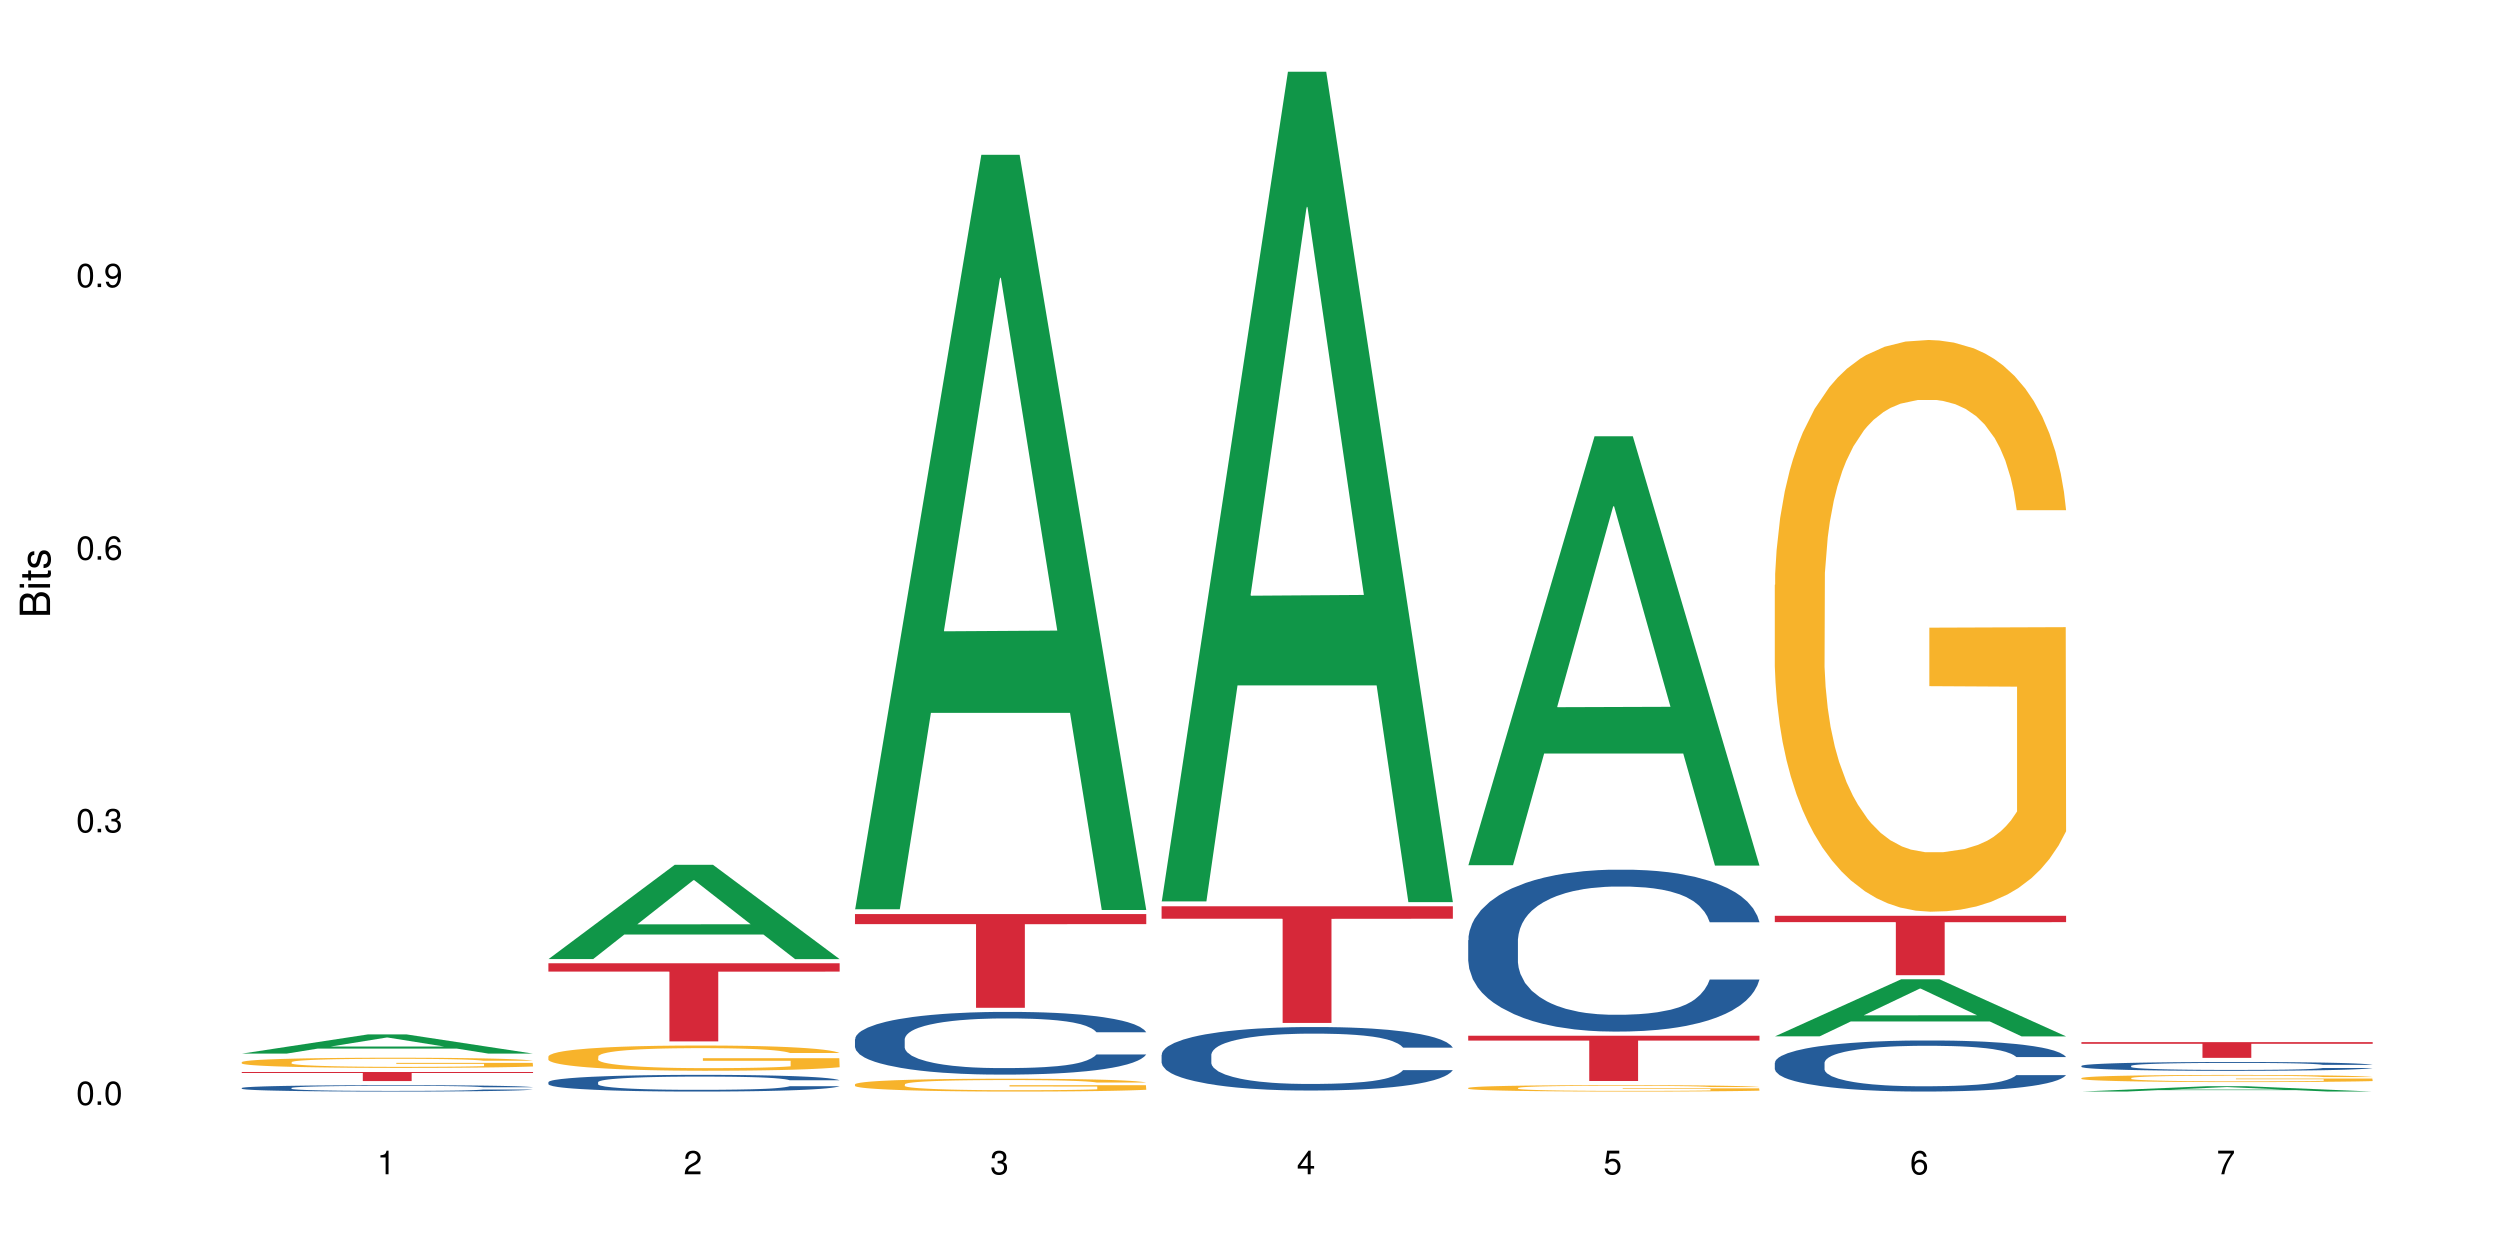 <?xml version="1.0" encoding="UTF-8"?>
<svg xmlns="http://www.w3.org/2000/svg" xmlns:xlink="http://www.w3.org/1999/xlink" width="720pt" height="360pt" viewBox="0 0 720 360" version="1.1">
<defs>
<g>
<symbol overflow="visible" id="glyph0-0">
<path style="stroke:none;" d=""/>
</symbol>
<symbol overflow="visible" id="glyph0-1">
<path style="stroke:none;" d="M 2.641 -6.797 C 2 -6.797 1.422 -6.531 1.078 -6.047 C 0.641 -5.453 0.406 -4.547 0.406 -3.297 C 0.406 -1 1.188 0.219 2.641 0.219 C 4.078 0.219 4.859 -1 4.859 -3.234 C 4.859 -4.562 4.656 -5.438 4.203 -6.047 C 3.844 -6.531 3.281 -6.797 2.641 -6.797 Z M 2.641 -6.047 C 3.547 -6.047 4 -5.125 4 -3.312 C 4 -1.375 3.562 -0.484 2.625 -0.484 C 1.734 -0.484 1.281 -1.422 1.281 -3.281 C 1.281 -5.141 1.734 -6.047 2.641 -6.047 Z M 2.641 -6.047 "/>
</symbol>
<symbol overflow="visible" id="glyph0-2">
<path style="stroke:none;" d="M 1.828 -1 L 0.828 -1 L 0.828 0 L 1.828 0 Z M 1.828 -1 "/>
</symbol>
<symbol overflow="visible" id="glyph0-3">
<path style="stroke:none;" d="M 2.125 -3.125 L 2.578 -3.125 C 3.516 -3.125 3.984 -2.703 3.984 -1.891 C 3.984 -1.031 3.469 -0.531 2.578 -0.531 C 1.656 -0.531 1.203 -0.984 1.156 -1.969 L 0.312 -1.969 C 0.344 -1.422 0.438 -1.078 0.609 -0.766 C 0.953 -0.109 1.625 0.219 2.547 0.219 C 3.953 0.219 4.859 -0.609 4.859 -1.906 C 4.859 -2.766 4.516 -3.25 3.703 -3.516 C 4.344 -3.766 4.656 -4.25 4.656 -4.938 C 4.656 -6.109 3.875 -6.797 2.578 -6.797 C 1.203 -6.797 0.484 -6.047 0.453 -4.609 L 1.297 -4.609 C 1.312 -5.016 1.344 -5.25 1.453 -5.453 C 1.641 -5.828 2.062 -6.062 2.594 -6.062 C 3.344 -6.062 3.797 -5.625 3.797 -4.906 C 3.797 -4.422 3.609 -4.141 3.25 -3.984 C 3.016 -3.891 2.719 -3.844 2.125 -3.844 Z M 2.125 -3.125 "/>
</symbol>
<symbol overflow="visible" id="glyph0-4">
<path style="stroke:none;" d="M 4.781 -5.031 C 4.609 -6.141 3.891 -6.797 2.844 -6.797 C 2.094 -6.797 1.422 -6.438 1.031 -5.828 C 0.609 -5.172 0.406 -4.344 0.406 -3.094 C 0.406 -1.953 0.578 -1.234 0.984 -0.625 C 1.359 -0.078 1.953 0.219 2.703 0.219 C 3.984 0.219 4.922 -0.734 4.922 -2.078 C 4.922 -3.344 4.062 -4.234 2.844 -4.234 C 2.172 -4.234 1.641 -3.969 1.281 -3.469 C 1.281 -5.125 1.828 -6.047 2.797 -6.047 C 3.391 -6.047 3.797 -5.672 3.938 -5.031 Z M 2.734 -3.484 C 3.547 -3.484 4.062 -2.922 4.062 -2 C 4.062 -1.156 3.484 -0.531 2.703 -0.531 C 1.922 -0.531 1.328 -1.188 1.328 -2.047 C 1.328 -2.891 1.906 -3.484 2.734 -3.484 Z M 2.734 -3.484 "/>
</symbol>
<symbol overflow="visible" id="glyph0-5">
<path style="stroke:none;" d="M 0.516 -1.547 C 0.672 -0.438 1.406 0.219 2.438 0.219 C 3.188 0.219 3.859 -0.141 4.266 -0.75 C 4.688 -1.406 4.891 -2.25 4.891 -3.484 C 4.891 -4.625 4.703 -5.359 4.312 -5.953 C 3.938 -6.5 3.344 -6.797 2.594 -6.797 C 1.297 -6.797 0.359 -5.844 0.359 -4.516 C 0.359 -3.25 1.234 -2.344 2.453 -2.344 C 3.094 -2.344 3.562 -2.578 4.016 -3.109 C 4 -1.453 3.469 -0.531 2.5 -0.531 C 1.906 -0.531 1.484 -0.906 1.359 -1.547 Z M 2.578 -6.062 C 3.375 -6.062 3.969 -5.406 3.969 -4.531 C 3.969 -3.688 3.375 -3.094 2.547 -3.094 C 1.734 -3.094 1.234 -3.672 1.234 -4.578 C 1.234 -5.438 1.797 -6.062 2.578 -6.062 Z M 2.578 -6.062 "/>
</symbol>
<symbol overflow="visible" id="glyph0-6">
<path style="stroke:none;" d="M 2.484 -4.844 L 2.484 0 L 3.328 0 L 3.328 -6.797 L 2.766 -6.797 C 2.469 -5.75 2.281 -5.609 0.984 -5.453 L 0.984 -4.844 Z M 2.484 -4.844 "/>
</symbol>
<symbol overflow="visible" id="glyph0-7">
<path style="stroke:none;" d="M 4.859 -0.828 L 1.281 -0.828 C 1.359 -1.391 1.672 -1.75 2.5 -2.234 L 3.469 -2.75 C 4.406 -3.266 4.906 -3.969 4.906 -4.812 C 4.906 -5.375 4.672 -5.906 4.266 -6.266 C 3.859 -6.625 3.375 -6.797 2.719 -6.797 C 1.859 -6.797 1.219 -6.5 0.844 -5.922 C 0.609 -5.562 0.5 -5.125 0.484 -4.438 L 1.328 -4.438 C 1.359 -4.906 1.406 -5.188 1.531 -5.406 C 1.75 -5.812 2.188 -6.062 2.703 -6.062 C 3.469 -6.062 4.031 -5.516 4.031 -4.781 C 4.031 -4.25 3.719 -3.797 3.125 -3.438 L 2.234 -2.938 C 0.812 -2.141 0.406 -1.5 0.328 0 L 4.859 0 Z M 4.859 -0.828 "/>
</symbol>
<symbol overflow="visible" id="glyph0-8">
<path style="stroke:none;" d="M 3.141 -1.625 L 3.141 0 L 3.984 0 L 3.984 -1.625 L 4.984 -1.625 L 4.984 -2.391 L 3.984 -2.391 L 3.984 -6.797 L 3.359 -6.797 L 0.266 -2.516 L 0.266 -1.625 Z M 3.141 -2.391 L 1 -2.391 L 3.141 -5.359 Z M 3.141 -2.391 "/>
</symbol>
<symbol overflow="visible" id="glyph0-9">
<path style="stroke:none;" d="M 4.562 -6.797 L 1.062 -6.797 L 0.547 -3.094 L 1.328 -3.094 C 1.719 -3.562 2.047 -3.734 2.578 -3.734 C 3.484 -3.734 4.062 -3.109 4.062 -2.094 C 4.062 -1.125 3.484 -0.531 2.578 -0.531 C 1.828 -0.531 1.375 -0.906 1.188 -1.672 L 0.328 -1.672 C 0.453 -1.109 0.547 -0.844 0.75 -0.594 C 1.125 -0.078 1.828 0.219 2.594 0.219 C 3.969 0.219 4.922 -0.781 4.922 -2.219 C 4.922 -3.562 4.031 -4.484 2.719 -4.484 C 2.25 -4.484 1.859 -4.359 1.469 -4.062 L 1.734 -5.969 L 4.562 -5.969 Z M 4.562 -6.797 "/>
</symbol>
<symbol overflow="visible" id="glyph0-10">
<path style="stroke:none;" d="M 4.984 -6.797 L 0.438 -6.797 L 0.438 -5.969 L 4.109 -5.969 C 2.5 -3.656 1.828 -2.234 1.328 0 L 2.219 0 C 2.594 -2.172 3.453 -4.047 4.984 -6.094 Z M 4.984 -6.797 "/>
</symbol>
<symbol overflow="visible" id="glyph1-0">
<path style="stroke:none;" d=""/>
</symbol>
<symbol overflow="visible" id="glyph1-1">
<path style="stroke:none;" d="M 0 -0.953 L 0 -4.891 C 0 -5.719 -0.234 -6.344 -0.734 -6.797 C -1.188 -7.234 -1.812 -7.469 -2.5 -7.469 C -3.547 -7.469 -4.188 -7 -4.625 -5.875 C -4.984 -6.672 -5.641 -7.094 -6.531 -7.094 C -7.156 -7.094 -7.734 -6.859 -8.141 -6.391 C -8.562 -5.938 -8.75 -5.344 -8.75 -4.5 L -8.75 -0.953 Z M -4.984 -2.062 L -7.766 -2.062 L -7.766 -4.219 C -7.766 -4.844 -7.688 -5.203 -7.453 -5.5 C -7.219 -5.812 -6.859 -5.969 -6.375 -5.969 C -5.906 -5.969 -5.531 -5.812 -5.297 -5.5 C -5.062 -5.203 -4.984 -4.844 -4.984 -4.219 Z M -0.984 -2.062 L -4 -2.062 L -4 -4.781 C -4 -5.328 -3.859 -5.688 -3.578 -5.953 C -3.297 -6.219 -2.922 -6.359 -2.484 -6.359 C -2.062 -6.359 -1.688 -6.219 -1.406 -5.953 C -1.109 -5.688 -0.984 -5.328 -0.984 -4.781 Z M -0.984 -2.062 "/>
</symbol>
<symbol overflow="visible" id="glyph1-2">
<path style="stroke:none;" d="M -6.281 -1.797 L -6.281 -0.797 L 0 -0.797 L 0 -1.797 Z M -8.75 -1.797 L -8.75 -0.797 L -7.484 -0.797 L -7.484 -1.797 Z M -8.75 -1.797 "/>
</symbol>
<symbol overflow="visible" id="glyph1-3">
<path style="stroke:none;" d="M -6.281 -3.047 L -6.281 -2.016 L -8.016 -2.016 L -8.016 -1.016 L -6.281 -1.016 L -6.281 -0.172 L -5.469 -0.172 L -5.469 -1.016 L -0.719 -1.016 C -0.078 -1.016 0.281 -1.453 0.281 -2.234 C 0.281 -2.469 0.25 -2.719 0.188 -3.047 L -0.641 -3.047 C -0.609 -2.922 -0.594 -2.766 -0.594 -2.562 C -0.594 -2.141 -0.719 -2.016 -1.156 -2.016 L -5.469 -2.016 L -5.469 -3.047 Z M -6.281 -3.047 "/>
</symbol>
<symbol overflow="visible" id="glyph1-4">
<path style="stroke:none;" d="M -4.531 -5.25 C -5.766 -5.25 -6.469 -4.422 -6.469 -2.969 C -6.469 -1.516 -5.719 -0.562 -4.547 -0.562 C -3.562 -0.562 -3.094 -1.062 -2.734 -2.562 L -2.516 -3.484 C -2.344 -4.188 -2.094 -4.469 -1.625 -4.469 C -1.047 -4.469 -0.641 -3.875 -0.641 -3 C -0.641 -2.453 -0.797 -2 -1.062 -1.75 C -1.25 -1.594 -1.422 -1.531 -1.875 -1.469 L -1.875 -0.406 C -0.422 -0.453 0.281 -1.266 0.281 -2.922 C 0.281 -4.5 -0.5 -5.516 -1.719 -5.516 C -2.656 -5.516 -3.172 -4.984 -3.469 -3.734 L -3.703 -2.766 C -3.891 -1.953 -4.156 -1.609 -4.594 -1.609 C -5.172 -1.609 -5.547 -2.125 -5.547 -2.938 C -5.547 -3.75 -5.203 -4.172 -4.531 -4.203 Z M -4.531 -5.25 "/>
</symbol>
</g>
</defs>
<g id="surface104273">
<rect x="0" y="0" width="720" height="360" style="fill:rgb(100%,100%,100%);fill-opacity:1;stroke:none;"/>
<path style=" stroke:none;fill-rule:nonzero;fill:rgb(6.275%,58.824%,28.235%);fill-opacity:1;" d="M 69.629 303.441 L 69.719 303.434 L 106.016 297.902 L 117.039 297.902 L 153.516 303.445 L 140.703 303.445 L 131.559 302 L 91.496 302 L 82.535 303.441 L 69.629 303.441 L 95.352 301.398 L 127.887 301.395 L 111.664 298.809 L 111.484 298.801 L 111.305 298.816 L 95.262 301.395 L 95.352 301.398 Z M 69.629 303.441 "/>
<path style=" stroke:none;fill-rule:nonzero;fill:rgb(14.51%,36.078%,60%);fill-opacity:1;" d="M 69.629 313.332 L 69.73 313.332 L 69.73 313.289 L 70.039 313.227 L 70.754 313.145 L 71.473 313.09 L 73.312 312.992 L 75.871 312.895 L 78.531 312.82 L 80.473 312.777 L 82.211 312.742 L 86.203 312.684 L 88.762 312.648 L 91.523 312.621 L 94.898 312.594 L 97.352 312.574 L 102.879 312.551 L 106.969 312.539 L 110.141 312.531 L 116.996 312.531 L 121.086 312.539 L 124.055 312.547 L 127.328 312.562 L 130.09 312.574 L 134.898 312.613 L 139.195 312.66 L 141.141 312.688 L 144.207 312.738 L 146.562 312.789 L 148.199 312.832 L 150.039 312.895 L 151.676 312.973 L 152.902 313.055 L 153.516 313.129 L 139.195 313.129 L 138.48 313.062 L 137.66 313.008 L 136.125 312.941 L 134.59 312.891 L 132.441 312.844 L 130.5 312.812 L 127.84 312.777 L 125.488 312.758 L 123.031 312.742 L 120.68 312.734 L 116.176 312.723 L 110.961 312.723 L 109.016 312.727 L 105.027 312.742 L 102.879 312.754 L 99.809 312.777 L 97.66 312.797 L 95.102 312.832 L 93.363 312.859 L 91.215 312.902 L 89.68 312.941 L 87.941 312.996 L 86.918 313.039 L 85.996 313.086 L 85.18 313.141 L 84.566 313.199 L 84.156 313.262 L 83.953 313.324 L 83.953 313.586 L 84.156 313.645 L 84.668 313.715 L 85.996 313.816 L 87.941 313.906 L 90.191 313.977 L 92.34 314.027 L 93.566 314.051 L 95.203 314.078 L 97.762 314.113 L 101.445 314.145 L 103.594 314.16 L 106.867 314.172 L 110.242 314.18 L 114.746 314.18 L 118.734 314.172 L 121.395 314.164 L 124.156 314.152 L 127.941 314.121 L 130.293 314.094 L 132.34 314.062 L 133.875 314.031 L 134.898 314.004 L 136.434 313.953 L 137.66 313.895 L 138.582 313.836 L 139.195 313.777 L 153.516 313.777 L 152.902 313.848 L 151.984 313.91 L 151.062 313.961 L 149.629 314.02 L 147.992 314.07 L 145.641 314.129 L 143.695 314.168 L 141.141 314.211 L 138.785 314.242 L 136.227 314.273 L 132.441 314.305 L 129.988 314.32 L 127.328 314.336 L 124.156 314.352 L 120.168 314.363 L 115.871 314.367 L 111.879 314.371 L 107.582 314.367 L 104.414 314.359 L 100.219 314.344 L 95 314.316 L 91.215 314.285 L 88.25 314.25 L 85.691 314.219 L 82.828 314.172 L 79.145 314.098 L 76.895 314.043 L 75.359 313.996 L 73.621 313.93 L 72.391 313.871 L 70.961 313.777 L 69.938 313.656 L 69.629 313.562 Z M 69.629 313.332 "/>
<path style=" stroke:none;fill-rule:nonzero;fill:rgb(96.863%,70.196%,16.863%);fill-opacity:1;" d="M 69.629 305.883 L 69.73 305.879 L 69.73 305.824 L 70.141 305.703 L 71.164 305.539 L 72.492 305.402 L 73.926 305.293 L 74.848 305.238 L 76.383 305.16 L 77.711 305.098 L 81.086 304.98 L 85.383 304.867 L 87.738 304.816 L 90.398 304.773 L 94.184 304.723 L 95.922 304.703 L 101.242 304.66 L 107.277 304.633 L 113.926 304.625 L 116.996 304.629 L 121.191 304.641 L 126.918 304.668 L 130.191 304.695 L 132.75 304.723 L 135.41 304.758 L 138.684 304.809 L 141.754 304.875 L 144.207 304.938 L 146.664 305.02 L 148.711 305.105 L 150.449 305.199 L 151.984 305.312 L 152.902 305.406 L 153.516 305.5 L 139.297 305.5 L 138.48 305.406 L 137.559 305.332 L 136.023 305.242 L 134.488 305.18 L 132.953 305.129 L 130.09 305.059 L 127.637 305.016 L 124.566 304.98 L 121.598 304.953 L 118.223 304.938 L 116.176 304.934 L 110.754 304.934 L 105.844 304.953 L 102.98 304.973 L 100.934 304.996 L 98.07 305.035 L 96.332 305.066 L 95.309 305.09 L 92.238 305.172 L 90.191 305.246 L 89.066 305.297 L 87.633 305.379 L 86.613 305.449 L 85.484 305.559 L 84.871 305.637 L 84.055 305.82 L 83.953 306.301 L 84.258 306.402 L 84.871 306.512 L 85.691 306.609 L 86.918 306.711 L 88.145 306.789 L 90.293 306.895 L 92.137 306.965 L 93.566 307.008 L 96.332 307.082 L 97.457 307.105 L 100.117 307.152 L 102.879 307.191 L 106.254 307.223 L 108.812 307.238 L 112.902 307.254 L 118.121 307.254 L 124.258 307.238 L 128.145 307.215 L 130.805 307.195 L 132.547 307.176 L 134.695 307.145 L 136.227 307.117 L 137.66 307.09 L 139.398 307.043 L 139.398 306.402 L 114.133 306.402 L 114.133 306.102 L 153.414 306.098 L 153.516 307.145 L 151.367 307.219 L 148.711 307.289 L 146.152 307.34 L 143.492 307.387 L 139.707 307.438 L 136.637 307.469 L 131.93 307.508 L 127.637 307.531 L 123.133 307.547 L 119.145 307.555 L 114.438 307.559 L 110.242 307.551 L 105.742 307.535 L 102.16 307.516 L 98.887 307.488 L 95.613 307.453 L 91.523 307.398 L 88.863 307.352 L 86.102 307.297 L 83.336 307.23 L 80.883 307.156 L 79.246 307.102 L 77.609 307.035 L 75.871 306.957 L 74.234 306.863 L 73.004 306.781 L 71.879 306.688 L 71.062 306.598 L 70.242 306.48 L 69.832 306.383 L 69.629 306.301 Z M 69.629 305.883 "/>
<path style=" stroke:none;fill-rule:nonzero;fill:rgb(83.922%,15.686%,22.353%);fill-opacity:1;" d="M 69.629 308.738 L 153.516 308.738 L 153.516 309.016 L 118.555 309.02 L 118.555 311.352 L 104.488 311.352 L 104.488 309.023 L 104.285 309.016 L 69.629 309.016 Z M 69.629 308.738 "/>
<path style=" stroke:none;fill-rule:nonzero;fill:rgb(6.275%,58.824%,28.235%);fill-opacity:1;" d="M 157.934 276.211 L 158.023 276.188 L 194.32 249.066 L 205.344 249.066 L 241.82 276.238 L 229.004 276.238 L 219.863 269.145 L 179.801 269.145 L 170.84 276.211 L 157.934 276.211 L 183.656 266.211 L 216.188 266.188 L 199.965 253.508 L 199.785 253.48 L 199.609 253.559 L 183.566 266.188 L 183.656 266.211 Z M 157.934 276.211 "/>
<path style=" stroke:none;fill-rule:nonzero;fill:rgb(14.51%,36.078%,60%);fill-opacity:1;" d="M 157.934 311.652 L 158.035 311.648 L 158.035 311.543 L 158.344 311.375 L 159.059 311.164 L 159.773 311.02 L 161.617 310.762 L 164.172 310.512 L 166.832 310.316 L 168.777 310.203 L 170.516 310.113 L 174.504 309.953 L 177.062 309.867 L 179.824 309.793 L 183.203 309.719 L 185.656 309.676 L 191.18 309.605 L 195.273 309.574 L 198.445 309.562 L 205.297 309.562 L 209.391 309.578 L 212.359 309.602 L 215.633 309.637 L 218.395 309.676 L 223.203 309.773 L 227.5 309.895 L 229.441 309.965 L 232.512 310.102 L 234.863 310.234 L 236.5 310.348 L 238.344 310.512 L 239.98 310.707 L 241.207 310.934 L 241.82 311.121 L 227.5 311.121 L 226.781 310.945 L 225.965 310.809 L 224.43 310.629 L 222.895 310.5 L 220.746 310.375 L 218.801 310.289 L 216.145 310.207 L 213.789 310.156 L 211.336 310.113 L 208.98 310.09 L 204.48 310.062 L 199.262 310.062 L 197.32 310.07 L 193.328 310.105 L 191.18 310.137 L 188.113 310.199 L 185.965 310.254 L 183.406 310.344 L 181.668 310.418 L 179.52 310.531 L 177.984 310.633 L 176.246 310.777 L 175.223 310.887 L 174.301 311.012 L 173.484 311.156 L 172.867 311.312 L 172.461 311.473 L 172.254 311.633 L 172.254 312.312 L 172.461 312.473 L 172.973 312.656 L 174.301 312.926 L 176.246 313.156 L 178.496 313.344 L 180.645 313.473 L 181.871 313.535 L 183.508 313.605 L 186.066 313.695 L 189.75 313.781 L 191.898 313.816 L 195.172 313.852 L 198.547 313.871 L 203.047 313.871 L 207.039 313.852 L 209.699 313.828 L 212.461 313.793 L 216.246 313.719 L 218.598 313.648 L 220.645 313.566 L 222.18 313.484 L 223.203 313.414 L 224.734 313.277 L 225.965 313.125 L 226.883 312.973 L 227.5 312.824 L 241.82 312.824 L 241.207 313 L 240.285 313.172 L 239.367 313.297 L 237.934 313.453 L 236.297 313.59 L 233.945 313.742 L 232 313.844 L 229.441 313.953 L 227.09 314.035 L 224.531 314.109 L 220.746 314.199 L 218.293 314.242 L 215.633 314.281 L 212.461 314.316 L 208.469 314.348 L 204.172 314.367 L 200.184 314.371 L 195.887 314.363 L 192.715 314.344 L 188.52 314.305 L 183.305 314.227 L 179.52 314.141 L 176.551 314.059 L 173.992 313.969 L 171.129 313.852 L 167.445 313.66 L 165.195 313.508 L 163.66 313.387 L 161.922 313.215 L 160.695 313.059 L 159.262 312.812 L 158.238 312.504 L 157.934 312.262 Z M 157.934 311.652 "/>
<path style=" stroke:none;fill-rule:nonzero;fill:rgb(96.863%,70.196%,16.863%);fill-opacity:1;" d="M 157.934 304.223 L 158.035 304.219 L 158.035 304.086 L 158.445 303.785 L 159.469 303.375 L 160.797 303.035 L 162.23 302.77 L 163.148 302.629 L 164.684 302.43 L 166.016 302.285 L 169.391 301.984 L 173.688 301.707 L 176.039 301.586 L 178.699 301.473 L 182.484 301.348 L 184.223 301.301 L 189.543 301.195 L 195.578 301.129 L 202.23 301.109 L 205.297 301.117 L 209.492 301.141 L 215.223 301.215 L 218.496 301.281 L 221.055 301.348 L 223.715 301.434 L 226.988 301.566 L 230.055 301.727 L 232.512 301.887 L 234.965 302.086 L 237.012 302.297 L 238.75 302.531 L 240.285 302.809 L 241.207 303.043 L 241.82 303.273 L 227.602 303.273 L 226.781 303.043 L 225.863 302.863 L 224.328 302.645 L 222.793 302.484 L 221.258 302.359 L 218.395 302.184 L 215.938 302.078 L 212.867 301.984 L 209.902 301.926 L 206.527 301.887 L 204.48 301.871 L 199.059 301.871 L 194.148 301.918 L 191.285 301.973 L 189.238 302.027 L 186.371 302.125 L 184.633 302.203 L 183.609 302.258 L 180.543 302.465 L 178.496 302.648 L 177.371 302.777 L 175.938 302.977 L 174.914 303.156 L 173.789 303.422 L 173.176 303.621 L 172.355 304.07 L 172.254 305.266 L 172.562 305.52 L 173.176 305.793 L 173.992 306.031 L 175.223 306.281 L 176.449 306.477 L 178.598 306.734 L 180.438 306.906 L 181.871 307.02 L 184.633 307.199 L 185.758 307.258 L 188.418 307.379 L 191.18 307.473 L 194.559 307.551 L 197.113 307.59 L 201.207 307.625 L 206.426 307.625 L 212.562 307.586 L 216.449 307.531 L 219.109 307.477 L 220.848 307.43 L 222.996 307.359 L 224.531 307.293 L 225.965 307.219 L 227.703 307.105 L 227.703 305.52 L 202.434 305.512 L 202.434 304.77 L 241.719 304.762 L 241.82 307.359 L 239.672 307.539 L 237.012 307.711 L 234.453 307.844 L 231.797 307.957 L 228.012 308.082 L 224.941 308.164 L 220.234 308.254 L 215.938 308.316 L 211.438 308.355 L 207.445 308.375 L 202.742 308.383 L 198.547 308.367 L 194.047 308.328 L 190.465 308.273 L 187.191 308.207 L 183.918 308.121 L 179.824 307.984 L 177.164 307.871 L 174.402 307.73 L 171.641 307.562 L 169.188 307.387 L 167.551 307.246 L 165.914 307.086 L 164.172 306.887 L 162.535 306.66 L 161.309 306.457 L 160.184 306.223 L 159.363 306.004 L 158.547 305.703 L 158.137 305.465 L 157.934 305.262 Z M 157.934 304.223 "/>
<path style=" stroke:none;fill-rule:nonzero;fill:rgb(83.922%,15.686%,22.353%);fill-opacity:1;" d="M 157.934 277.418 L 241.82 277.418 L 241.82 279.828 L 206.859 279.848 L 206.859 299.93 L 192.793 299.93 L 192.793 279.871 L 192.59 279.828 L 157.934 279.828 Z M 157.934 277.418 "/>
<path style=" stroke:none;fill-rule:nonzero;fill:rgb(6.275%,58.824%,28.235%);fill-opacity:1;" d="M 246.234 261.867 L 246.324 261.664 L 282.625 44.578 L 293.648 44.578 L 330.125 262.074 L 317.309 262.074 L 308.168 205.301 L 268.105 205.301 L 259.141 261.867 L 246.234 261.867 L 271.957 181.816 L 304.492 181.609 L 288.27 80.113 L 288.09 79.91 L 287.91 80.523 L 271.867 181.609 L 271.957 181.816 Z M 246.234 261.867 "/>
<path style=" stroke:none;fill-rule:nonzero;fill:rgb(14.51%,36.078%,60%);fill-opacity:1;" d="M 246.234 299.293 L 246.34 299.273 L 246.34 298.879 L 246.645 298.25 L 247.359 297.461 L 248.078 296.914 L 249.918 295.941 L 252.477 295 L 255.137 294.273 L 257.078 293.844 L 258.82 293.516 L 262.809 292.902 L 265.367 292.59 L 268.129 292.309 L 271.504 292.027 L 273.961 291.863 L 279.484 291.598 L 283.578 291.484 L 286.746 291.434 L 293.602 291.434 L 297.695 291.5 L 300.66 291.582 L 303.934 291.715 L 306.695 291.863 L 311.504 292.227 L 315.801 292.688 L 317.746 292.953 L 320.812 293.465 L 323.168 293.961 L 324.805 294.391 L 326.645 295 L 328.281 295.742 L 329.512 296.586 L 330.125 297.293 L 315.801 297.293 L 315.086 296.633 L 314.266 296.121 L 312.734 295.445 L 311.199 294.965 L 309.051 294.488 L 307.105 294.176 L 304.445 293.859 L 302.094 293.664 L 299.637 293.516 L 297.285 293.414 L 292.785 293.316 L 287.566 293.316 L 285.621 293.348 L 281.633 293.48 L 279.484 293.598 L 276.414 293.828 L 274.266 294.043 L 271.711 294.371 L 269.969 294.652 L 267.82 295.082 L 266.289 295.461 L 264.547 296.008 L 263.523 296.418 L 262.605 296.883 L 261.785 297.426 L 261.172 298.004 L 260.762 298.613 L 260.559 299.207 L 260.559 301.77 L 260.762 302.363 L 261.273 303.055 L 262.605 304.062 L 264.547 304.938 L 266.797 305.629 L 268.945 306.125 L 270.176 306.355 L 271.812 306.621 L 274.367 306.949 L 278.051 307.281 L 280.199 307.414 L 283.473 307.547 L 286.852 307.609 L 291.352 307.609 L 295.34 307.547 L 298 307.461 L 300.762 307.332 L 304.547 307.051 L 306.902 306.785 L 308.949 306.473 L 310.48 306.16 L 311.504 305.895 L 313.039 305.383 L 314.266 304.82 L 315.188 304.242 L 315.801 303.684 L 330.125 303.684 L 329.512 304.344 L 328.59 304.988 L 327.668 305.465 L 326.238 306.043 L 324.602 306.555 L 322.246 307.133 L 320.305 307.512 L 317.746 307.926 L 315.391 308.238 L 312.836 308.52 L 309.051 308.848 L 306.594 309.016 L 303.934 309.164 L 300.762 309.297 L 296.773 309.41 L 292.477 309.477 L 288.488 309.492 L 284.191 309.461 L 281.02 309.395 L 276.824 309.246 L 271.605 308.949 L 267.82 308.637 L 264.855 308.32 L 262.297 307.992 L 259.434 307.547 L 255.75 306.82 L 253.5 306.258 L 251.965 305.797 L 250.227 305.152 L 248.996 304.574 L 247.566 303.648 L 246.543 302.477 L 246.234 301.57 Z M 246.234 299.293 "/>
<path style=" stroke:none;fill-rule:nonzero;fill:rgb(96.863%,70.196%,16.863%);fill-opacity:1;" d="M 246.234 312.258 L 246.34 312.254 L 246.34 312.188 L 246.746 312.035 L 247.77 311.824 L 249.102 311.652 L 250.531 311.516 L 251.453 311.445 L 252.988 311.344 L 254.316 311.27 L 257.695 311.117 L 261.992 310.977 L 264.344 310.914 L 267.004 310.859 L 270.789 310.793 L 272.527 310.77 L 277.848 310.715 L 283.883 310.684 L 290.531 310.672 L 293.602 310.676 L 297.797 310.691 L 303.523 310.727 L 306.801 310.762 L 309.355 310.793 L 312.016 310.84 L 315.289 310.906 L 318.359 310.988 L 320.812 311.066 L 323.27 311.168 L 325.316 311.277 L 327.055 311.395 L 328.59 311.539 L 329.512 311.656 L 330.125 311.773 L 315.902 311.773 L 315.086 311.656 L 314.164 311.562 L 312.629 311.453 L 311.094 311.371 L 309.562 311.309 L 306.695 311.219 L 304.242 311.164 L 301.172 311.117 L 298.207 311.09 L 294.828 311.066 L 292.785 311.062 L 287.363 311.062 L 282.449 311.086 L 279.586 311.113 L 277.539 311.141 L 274.676 311.188 L 272.938 311.23 L 271.914 311.258 L 268.844 311.363 L 266.797 311.457 L 265.672 311.52 L 264.242 311.621 L 263.219 311.711 L 262.094 311.848 L 261.48 311.949 L 260.66 312.18 L 260.559 312.785 L 260.863 312.914 L 261.48 313.055 L 262.297 313.176 L 263.523 313.305 L 264.754 313.402 L 266.902 313.531 L 268.742 313.621 L 270.176 313.68 L 272.938 313.77 L 274.062 313.801 L 276.723 313.859 L 279.484 313.906 L 282.859 313.949 L 285.418 313.969 L 289.512 313.984 L 294.727 313.984 L 300.867 313.965 L 304.754 313.938 L 307.414 313.91 L 309.152 313.887 L 311.301 313.852 L 312.836 313.816 L 314.266 313.781 L 316.008 313.723 L 316.008 312.914 L 290.738 312.91 L 290.738 312.535 L 330.023 312.531 L 330.125 313.852 L 327.977 313.941 L 325.316 314.031 L 322.758 314.098 L 320.098 314.156 L 316.312 314.219 L 313.242 314.258 L 308.539 314.305 L 304.242 314.336 L 299.738 314.355 L 295.75 314.367 L 291.043 314.371 L 286.852 314.363 L 282.348 314.344 L 278.77 314.316 L 275.496 314.281 L 272.223 314.238 L 268.129 314.168 L 265.469 314.109 L 262.707 314.039 L 259.945 313.957 L 257.488 313.863 L 255.852 313.793 L 254.215 313.711 L 252.477 313.609 L 250.84 313.496 L 249.613 313.391 L 248.488 313.273 L 247.668 313.16 L 246.852 313.008 L 246.441 312.887 L 246.234 312.785 Z M 246.234 312.258 "/>
<path style=" stroke:none;fill-rule:nonzero;fill:rgb(83.922%,15.686%,22.353%);fill-opacity:1;" d="M 246.234 263.254 L 330.125 263.254 L 330.125 266.145 L 295.16 266.168 L 295.16 290.254 L 281.098 290.254 L 281.098 266.195 L 280.891 266.145 L 246.234 266.145 Z M 246.234 263.254 "/>
<path style=" stroke:none;fill-rule:nonzero;fill:rgb(6.275%,58.824%,28.235%);fill-opacity:1;" d="M 334.539 259.594 L 334.629 259.367 L 370.926 20.664 L 381.949 20.664 L 418.426 259.816 L 405.609 259.816 L 396.469 197.391 L 356.406 197.391 L 347.445 259.594 L 334.539 259.594 L 360.262 171.566 L 392.793 171.34 L 376.574 59.734 L 376.395 59.512 L 376.215 60.184 L 360.172 171.34 L 360.262 171.566 Z M 334.539 259.594 "/>
<path style=" stroke:none;fill-rule:nonzero;fill:rgb(14.51%,36.078%,60%);fill-opacity:1;" d="M 334.539 303.746 L 334.641 303.73 L 334.641 303.328 L 334.949 302.695 L 335.664 301.895 L 336.379 301.34 L 338.223 300.355 L 340.781 299.402 L 343.441 298.668 L 345.383 298.234 L 347.121 297.898 L 351.113 297.281 L 353.668 296.961 L 356.434 296.68 L 359.809 296.395 L 362.262 296.227 L 367.789 295.961 L 371.879 295.844 L 375.051 295.793 L 381.906 295.793 L 385.996 295.859 L 388.965 295.941 L 392.238 296.078 L 395 296.227 L 399.809 296.594 L 404.105 297.062 L 406.047 297.332 L 409.117 297.848 L 411.469 298.352 L 413.109 298.785 L 414.949 299.402 L 416.586 300.156 L 417.812 301.008 L 418.426 301.727 L 404.105 301.727 L 403.391 301.059 L 402.57 300.539 L 401.035 299.855 L 399.5 299.371 L 397.352 298.883 L 395.41 298.566 L 392.75 298.25 L 390.395 298.051 L 387.941 297.898 L 385.59 297.797 L 381.086 297.699 L 375.871 297.699 L 373.926 297.73 L 369.938 297.863 L 367.789 297.98 L 364.719 298.215 L 362.57 298.434 L 360.012 298.766 L 358.273 299.051 L 356.125 299.484 L 354.59 299.871 L 352.852 300.422 L 351.828 300.84 L 350.906 301.309 L 350.09 301.859 L 349.477 302.445 L 349.066 303.062 L 348.863 303.664 L 348.863 306.254 L 349.066 306.855 L 349.578 307.559 L 350.906 308.578 L 352.852 309.465 L 355.102 310.164 L 357.25 310.668 L 358.477 310.902 L 360.113 311.168 L 362.672 311.504 L 366.355 311.836 L 368.504 311.969 L 371.777 312.105 L 375.152 312.172 L 379.656 312.172 L 383.645 312.105 L 386.305 312.02 L 389.066 311.887 L 392.852 311.602 L 395.203 311.336 L 397.25 311.016 L 398.785 310.699 L 399.809 310.434 L 401.344 309.914 L 402.57 309.348 L 403.492 308.762 L 404.105 308.191 L 418.426 308.191 L 417.812 308.863 L 416.895 309.512 L 415.973 309.996 L 414.539 310.582 L 412.902 311.102 L 410.551 311.688 L 408.605 312.07 L 406.047 312.488 L 403.695 312.805 L 401.137 313.09 L 397.352 313.426 L 394.898 313.59 L 392.238 313.742 L 389.066 313.875 L 385.078 313.992 L 380.781 314.059 L 376.789 314.074 L 372.492 314.043 L 369.32 313.977 L 365.129 313.824 L 359.91 313.523 L 356.125 313.207 L 353.16 312.891 L 350.602 312.555 L 347.734 312.105 L 344.055 311.367 L 341.801 310.801 L 340.27 310.332 L 338.527 309.68 L 337.301 309.094 L 335.867 308.16 L 334.848 306.973 L 334.539 306.055 Z M 334.539 303.746 "/>
<path style=" stroke:none;fill-rule:nonzero;fill:rgb(83.922%,15.686%,22.353%);fill-opacity:1;" d="M 334.539 260.996 L 418.426 260.996 L 418.426 264.594 L 383.465 264.625 L 383.465 294.613 L 369.398 294.613 L 369.398 264.656 L 369.195 264.594 L 334.539 264.594 Z M 334.539 260.996 "/>
<path style=" stroke:none;fill-rule:nonzero;fill:rgb(6.275%,58.824%,28.235%);fill-opacity:1;" d="M 422.844 249.184 L 422.934 249.07 L 459.23 125.652 L 470.254 125.652 L 506.73 249.301 L 493.914 249.301 L 484.773 217.023 L 444.711 217.023 L 435.75 249.184 L 422.844 249.184 L 448.566 203.672 L 481.098 203.559 L 464.875 145.855 L 464.695 145.738 L 464.52 146.086 L 448.477 203.559 L 448.566 203.672 Z M 422.844 249.184 "/>
<path style=" stroke:none;fill-rule:nonzero;fill:rgb(14.51%,36.078%,60%);fill-opacity:1;" d="M 422.844 270.77 L 422.945 270.727 L 422.945 269.703 L 423.25 268.082 L 423.969 266.035 L 424.684 264.629 L 426.523 262.117 L 429.082 259.688 L 431.742 257.812 L 433.688 256.703 L 435.426 255.852 L 439.414 254.273 L 441.973 253.465 L 444.734 252.738 L 448.109 252.016 L 450.566 251.59 L 456.09 250.906 L 460.184 250.609 L 463.355 250.48 L 470.207 250.48 L 474.301 250.652 L 477.266 250.863 L 480.543 251.203 L 483.305 251.59 L 488.113 252.527 L 492.406 253.719 L 494.352 254.402 L 497.422 255.723 L 499.773 257 L 501.41 258.109 L 503.254 259.688 L 504.891 261.605 L 506.117 263.777 L 506.73 265.609 L 492.406 265.609 L 491.691 263.906 L 490.875 262.586 L 489.34 260.836 L 487.805 259.602 L 485.656 258.363 L 483.711 257.555 L 481.051 256.746 L 478.699 256.234 L 476.246 255.852 L 473.891 255.594 L 469.391 255.34 L 464.172 255.34 L 462.23 255.426 L 458.238 255.766 L 456.09 256.062 L 453.023 256.66 L 450.875 257.215 L 448.316 258.066 L 446.578 258.793 L 444.43 259.898 L 442.895 260.879 L 441.156 262.285 L 440.133 263.352 L 439.211 264.547 L 438.391 265.953 L 437.777 267.441 L 437.371 269.02 L 437.164 270.555 L 437.164 277.16 L 437.371 278.695 L 437.883 280.484 L 439.211 283.086 L 441.156 285.344 L 443.406 287.133 L 445.555 288.414 L 446.781 289.008 L 448.418 289.691 L 450.977 290.543 L 454.66 291.395 L 456.809 291.738 L 460.082 292.078 L 463.457 292.25 L 467.957 292.25 L 471.949 292.078 L 474.609 291.863 L 477.371 291.523 L 481.156 290.801 L 483.508 290.117 L 485.555 289.309 L 487.09 288.496 L 488.113 287.816 L 489.645 286.496 L 490.875 285.047 L 491.793 283.555 L 492.406 282.105 L 506.73 282.105 L 506.117 283.809 L 505.195 285.473 L 504.273 286.707 L 502.844 288.199 L 501.207 289.52 L 498.852 291.012 L 496.91 291.992 L 494.352 293.059 L 492 293.867 L 489.441 294.594 L 485.656 295.445 L 483.199 295.871 L 480.543 296.254 L 477.371 296.598 L 473.379 296.895 L 469.082 297.066 L 465.094 297.105 L 460.797 297.023 L 457.625 296.852 L 453.43 296.469 L 448.215 295.699 L 444.43 294.891 L 441.461 294.082 L 438.902 293.23 L 436.039 292.078 L 432.355 290.203 L 430.105 288.754 L 428.57 287.559 L 426.832 285.898 L 425.605 284.406 L 424.172 282.02 L 423.148 278.992 L 422.844 276.648 Z M 422.844 270.77 "/>
<path style=" stroke:none;fill-rule:nonzero;fill:rgb(96.863%,70.196%,16.863%);fill-opacity:1;" d="M 422.844 313.309 L 422.945 313.309 L 422.945 313.273 L 423.355 313.199 L 424.375 313.094 L 425.707 313.008 L 427.141 312.938 L 428.059 312.902 L 429.594 312.852 L 430.926 312.816 L 434.301 312.738 L 438.598 312.668 L 440.949 312.637 L 443.609 312.609 L 447.395 312.574 L 449.133 312.562 L 454.453 312.535 L 460.488 312.52 L 467.141 312.516 L 470.207 312.516 L 474.402 312.523 L 480.133 312.543 L 483.406 312.559 L 485.965 312.574 L 488.621 312.598 L 491.898 312.633 L 494.965 312.672 L 497.422 312.715 L 499.875 312.766 L 501.922 312.816 L 503.66 312.879 L 505.195 312.949 L 506.117 313.008 L 506.73 313.066 L 492.512 313.066 L 491.691 313.008 L 490.77 312.961 L 489.238 312.906 L 487.703 312.867 L 486.168 312.832 L 483.305 312.789 L 480.848 312.762 L 477.777 312.738 L 474.812 312.723 L 471.438 312.715 L 469.391 312.711 L 463.969 312.711 L 459.059 312.723 L 456.191 312.734 L 454.148 312.75 L 451.281 312.773 L 449.543 312.793 L 448.52 312.809 L 445.453 312.859 L 443.406 312.906 L 442.281 312.941 L 440.848 312.992 L 439.824 313.035 L 438.699 313.105 L 438.086 313.156 L 437.266 313.27 L 437.164 313.574 L 437.473 313.641 L 438.086 313.711 L 438.902 313.77 L 440.133 313.836 L 441.359 313.883 L 443.508 313.949 L 445.348 313.996 L 446.781 314.023 L 449.543 314.07 L 450.668 314.086 L 453.328 314.113 L 456.09 314.137 L 459.465 314.16 L 462.023 314.168 L 466.117 314.176 L 471.332 314.176 L 477.473 314.168 L 481.359 314.152 L 484.02 314.141 L 485.758 314.129 L 487.906 314.109 L 489.441 314.094 L 490.875 314.074 L 492.613 314.047 L 492.613 313.641 L 467.344 313.637 L 467.344 313.449 L 506.629 313.445 L 506.73 314.109 L 504.582 314.156 L 501.922 314.199 L 499.363 314.234 L 496.703 314.262 L 492.918 314.293 L 489.852 314.316 L 485.145 314.34 L 480.848 314.355 L 476.348 314.363 L 472.355 314.367 L 467.652 314.371 L 463.457 314.367 L 458.957 314.355 L 455.375 314.344 L 452.102 314.328 L 448.828 314.305 L 444.734 314.27 L 442.074 314.238 L 439.312 314.203 L 436.551 314.164 L 434.094 314.117 L 432.457 314.082 L 430.82 314.039 L 429.082 313.988 L 427.445 313.934 L 426.219 313.879 L 425.094 313.82 L 424.273 313.766 L 423.457 313.688 L 423.047 313.625 L 422.844 313.574 Z M 422.844 313.309 "/>
<path style=" stroke:none;fill-rule:nonzero;fill:rgb(83.922%,15.686%,22.353%);fill-opacity:1;" d="M 422.844 298.285 L 506.73 298.285 L 506.73 299.684 L 471.77 299.695 L 471.77 311.336 L 457.703 311.336 L 457.703 299.707 L 457.5 299.684 L 422.844 299.684 Z M 422.844 298.285 "/>
<path style=" stroke:none;fill-rule:nonzero;fill:rgb(6.275%,58.824%,28.235%);fill-opacity:1;" d="M 511.145 298.469 L 511.234 298.453 L 547.531 282.035 L 558.559 282.035 L 595.035 298.484 L 582.219 298.484 L 573.074 294.191 L 533.016 294.191 L 524.051 298.469 L 511.145 298.469 L 536.867 292.414 L 569.402 292.398 L 553.18 284.723 L 553 284.707 L 552.82 284.754 L 536.777 292.398 L 536.867 292.414 Z M 511.145 298.469 "/>
<path style=" stroke:none;fill-rule:nonzero;fill:rgb(14.51%,36.078%,60%);fill-opacity:1;" d="M 511.145 306.062 L 511.246 306.047 L 511.246 305.727 L 511.555 305.215 L 512.27 304.57 L 512.988 304.125 L 514.828 303.332 L 517.387 302.566 L 520.047 301.977 L 521.988 301.625 L 523.73 301.355 L 527.719 300.859 L 530.277 300.605 L 533.039 300.375 L 536.414 300.148 L 538.871 300.012 L 544.395 299.797 L 548.484 299.703 L 551.656 299.664 L 558.512 299.664 L 562.605 299.715 L 565.57 299.785 L 568.844 299.891 L 571.605 300.012 L 576.414 300.309 L 580.711 300.684 L 582.656 300.898 L 585.723 301.316 L 588.078 301.719 L 589.715 302.07 L 591.555 302.566 L 593.191 303.172 L 594.422 303.855 L 595.035 304.434 L 580.711 304.434 L 579.996 303.898 L 579.176 303.48 L 577.641 302.93 L 576.109 302.539 L 573.961 302.148 L 572.016 301.895 L 569.355 301.641 L 567.004 301.477 L 564.547 301.355 L 562.195 301.277 L 557.691 301.195 L 552.477 301.195 L 550.531 301.223 L 546.543 301.328 L 544.395 301.426 L 541.324 301.613 L 539.176 301.785 L 536.617 302.055 L 534.879 302.285 L 532.73 302.633 L 531.195 302.941 L 529.457 303.387 L 528.434 303.723 L 527.516 304.098 L 526.695 304.543 L 526.082 305.012 L 525.672 305.512 L 525.469 305.996 L 525.469 308.078 L 525.672 308.562 L 526.184 309.129 L 527.516 309.949 L 529.457 310.66 L 531.707 311.227 L 533.855 311.629 L 535.086 311.816 L 536.723 312.031 L 539.277 312.301 L 542.961 312.57 L 545.109 312.676 L 548.383 312.785 L 551.762 312.84 L 556.262 312.84 L 560.25 312.785 L 562.91 312.719 L 565.672 312.609 L 569.457 312.383 L 571.812 312.164 L 573.855 311.91 L 575.391 311.656 L 576.414 311.441 L 577.949 311.023 L 579.176 310.566 L 580.098 310.094 L 580.711 309.637 L 595.035 309.637 L 594.422 310.176 L 593.5 310.699 L 592.578 311.09 L 591.145 311.562 L 589.508 311.977 L 587.156 312.449 L 585.211 312.758 L 582.656 313.094 L 580.301 313.348 L 577.746 313.578 L 573.961 313.848 L 571.504 313.98 L 568.844 314.102 L 565.672 314.211 L 561.684 314.305 L 557.387 314.355 L 553.398 314.371 L 549.102 314.344 L 545.93 314.289 L 541.734 314.168 L 536.516 313.926 L 532.73 313.672 L 529.766 313.418 L 527.207 313.148 L 524.344 312.785 L 520.66 312.191 L 518.41 311.734 L 516.875 311.359 L 515.137 310.836 L 513.906 310.363 L 512.477 309.613 L 511.453 308.656 L 511.145 307.918 Z M 511.145 306.062 "/>
<path style=" stroke:none;fill-rule:nonzero;fill:rgb(96.863%,70.196%,16.863%);fill-opacity:1;" d="M 511.145 168.438 L 511.246 168.289 L 511.246 165.281 L 511.656 158.516 L 512.68 149.191 L 514.012 141.523 L 515.441 135.508 L 516.363 132.352 L 517.898 127.84 L 519.227 124.531 L 522.605 117.762 L 526.898 111.449 L 529.254 108.742 L 531.914 106.184 L 535.699 103.328 L 537.438 102.273 L 542.758 99.867 L 548.793 98.367 L 555.441 97.914 L 558.512 98.066 L 562.707 98.668 L 568.434 100.32 L 571.707 101.824 L 574.266 103.328 L 576.926 105.281 L 580.199 108.289 L 583.27 111.898 L 585.723 115.508 L 588.18 120.02 L 590.227 124.832 L 591.965 130.094 L 593.5 136.41 L 594.422 141.672 L 595.035 146.938 L 580.812 146.938 L 579.996 141.672 L 579.074 137.613 L 577.539 132.652 L 576.004 129.043 L 574.473 126.184 L 571.605 122.273 L 569.152 119.867 L 566.082 117.762 L 563.117 116.41 L 559.738 115.508 L 557.691 115.207 L 552.27 115.207 L 547.359 116.258 L 544.496 117.461 L 542.449 118.664 L 539.586 120.922 L 537.848 122.727 L 536.824 123.93 L 533.754 128.59 L 531.707 132.801 L 530.582 135.656 L 529.152 140.168 L 528.129 144.23 L 527.004 150.246 L 526.391 154.754 L 525.57 164.98 L 525.469 192.047 L 525.773 197.762 L 526.391 203.926 L 527.207 209.34 L 528.434 215.055 L 529.664 219.418 L 531.812 225.281 L 533.652 229.191 L 535.086 231.746 L 537.848 235.809 L 538.973 237.16 L 541.633 239.867 L 544.395 241.973 L 547.77 243.777 L 550.328 244.68 L 554.418 245.43 L 559.637 245.43 L 565.773 244.527 L 569.664 243.324 L 572.324 242.121 L 574.062 241.07 L 576.211 239.414 L 577.746 237.91 L 579.176 236.258 L 580.914 233.703 L 580.914 197.762 L 555.648 197.613 L 555.648 180.77 L 594.93 180.621 L 595.035 239.414 L 592.887 243.477 L 590.227 247.387 L 587.668 250.395 L 585.008 252.949 L 581.223 255.805 L 578.152 257.609 L 573.449 259.715 L 569.152 261.07 L 564.648 261.973 L 560.66 262.422 L 555.953 262.574 L 551.762 262.273 L 547.258 261.371 L 543.68 260.168 L 540.402 258.664 L 537.129 256.707 L 533.039 253.551 L 530.379 250.996 L 527.617 247.836 L 524.855 244.078 L 522.398 240.016 L 520.762 236.859 L 519.125 233.25 L 517.387 228.738 L 515.75 223.625 L 514.523 218.965 L 513.395 213.703 L 512.578 208.738 L 511.758 201.973 L 511.352 196.559 L 511.145 191.898 Z M 511.145 168.438 "/>
<path style=" stroke:none;fill-rule:nonzero;fill:rgb(83.922%,15.686%,22.353%);fill-opacity:1;" d="M 511.145 263.754 L 595.035 263.754 L 595.035 265.582 L 560.07 265.598 L 560.07 280.855 L 546.004 280.855 L 546.004 265.617 L 545.801 265.582 L 511.145 265.582 Z M 511.145 263.754 "/>
<path style=" stroke:none;fill-rule:nonzero;fill:rgb(6.275%,58.824%,28.235%);fill-opacity:1;" d="M 599.449 314.371 L 599.539 314.367 L 635.836 312.82 L 646.859 312.82 L 683.336 314.371 L 670.52 314.371 L 661.379 313.965 L 621.316 313.965 L 612.355 314.371 L 599.449 314.371 L 625.172 313.797 L 657.703 313.797 L 641.484 313.074 L 641.305 313.074 L 641.125 313.078 L 625.082 313.797 L 625.172 313.797 Z M 599.449 314.371 "/>
<path style=" stroke:none;fill-rule:nonzero;fill:rgb(14.51%,36.078%,60%);fill-opacity:1;" d="M 599.449 306.961 L 599.551 306.961 L 599.551 306.902 L 599.859 306.816 L 600.574 306.703 L 601.289 306.625 L 603.133 306.488 L 605.688 306.355 L 608.348 306.254 L 610.293 306.191 L 612.031 306.145 L 616.023 306.059 L 618.578 306.016 L 621.34 305.977 L 624.719 305.934 L 627.172 305.91 L 632.695 305.875 L 636.789 305.859 L 639.961 305.852 L 646.816 305.852 L 650.906 305.859 L 653.875 305.871 L 657.148 305.891 L 659.91 305.91 L 664.719 305.965 L 669.016 306.027 L 670.957 306.066 L 674.027 306.137 L 676.379 306.207 L 678.016 306.27 L 679.859 306.355 L 681.496 306.461 L 682.723 306.578 L 683.336 306.68 L 669.016 306.68 L 668.297 306.586 L 667.48 306.512 L 665.945 306.418 L 664.41 306.352 L 662.262 306.281 L 660.32 306.238 L 657.66 306.195 L 655.305 306.168 L 652.852 306.145 L 650.496 306.133 L 645.996 306.117 L 640.777 306.117 L 638.836 306.121 L 634.844 306.141 L 632.695 306.156 L 629.629 306.188 L 627.48 306.219 L 624.922 306.266 L 623.184 306.305 L 621.035 306.367 L 619.5 306.422 L 617.762 306.496 L 616.738 306.555 L 615.816 306.621 L 615 306.699 L 614.387 306.781 L 613.977 306.867 L 613.77 306.949 L 613.77 307.312 L 613.977 307.395 L 614.488 307.492 L 615.816 307.637 L 617.762 307.758 L 620.012 307.855 L 622.16 307.926 L 623.387 307.961 L 625.023 307.996 L 627.582 308.043 L 631.266 308.09 L 633.414 308.109 L 636.688 308.129 L 640.062 308.137 L 644.562 308.137 L 648.555 308.129 L 651.215 308.117 L 653.977 308.098 L 657.762 308.059 L 660.113 308.02 L 662.16 307.977 L 663.695 307.934 L 664.719 307.895 L 666.254 307.824 L 667.48 307.742 L 668.402 307.66 L 669.016 307.582 L 683.336 307.582 L 682.723 307.676 L 681.801 307.766 L 680.883 307.832 L 679.449 307.914 L 677.812 307.988 L 675.461 308.07 L 673.516 308.125 L 670.957 308.18 L 668.605 308.227 L 666.047 308.266 L 662.262 308.312 L 659.809 308.336 L 657.148 308.355 L 653.977 308.375 L 649.988 308.391 L 645.691 308.402 L 641.699 308.402 L 637.402 308.398 L 634.23 308.391 L 630.039 308.367 L 624.82 308.328 L 621.035 308.281 L 618.066 308.238 L 615.512 308.191 L 612.645 308.129 L 608.965 308.023 L 606.711 307.945 L 605.18 307.879 L 603.438 307.789 L 602.211 307.707 L 600.777 307.578 L 599.754 307.41 L 599.449 307.285 Z M 599.449 306.961 "/>
<path style=" stroke:none;fill-rule:nonzero;fill:rgb(96.863%,70.196%,16.863%);fill-opacity:1;" d="M 599.449 310.465 L 599.551 310.461 L 599.551 310.426 L 599.961 310.34 L 600.984 310.223 L 602.312 310.129 L 603.746 310.051 L 604.668 310.012 L 606.199 309.957 L 607.531 309.914 L 610.906 309.832 L 615.203 309.75 L 617.555 309.719 L 620.215 309.688 L 624 309.652 L 625.742 309.637 L 631.059 309.605 L 637.098 309.59 L 643.746 309.582 L 646.816 309.586 L 651.008 309.594 L 656.738 309.613 L 660.012 309.633 L 662.57 309.652 L 665.23 309.676 L 668.504 309.711 L 671.57 309.758 L 674.027 309.801 L 676.484 309.859 L 678.527 309.918 L 680.27 309.984 L 681.801 310.062 L 682.723 310.129 L 683.336 310.195 L 669.117 310.195 L 668.297 310.129 L 667.379 310.078 L 665.844 310.016 L 664.309 309.973 L 662.773 309.938 L 659.91 309.887 L 657.453 309.855 L 654.387 309.832 L 651.418 309.812 L 648.043 309.801 L 640.574 309.801 L 635.664 309.812 L 632.801 309.828 L 630.754 309.844 L 627.891 309.871 L 626.148 309.895 L 625.125 309.906 L 622.059 309.965 L 620.012 310.02 L 618.887 310.055 L 617.453 310.109 L 616.43 310.16 L 615.305 310.238 L 614.691 310.293 L 613.875 310.422 L 613.77 310.758 L 614.078 310.832 L 614.691 310.906 L 615.512 310.977 L 616.738 311.047 L 617.965 311.102 L 620.113 311.176 L 621.957 311.223 L 623.387 311.258 L 626.148 311.309 L 627.273 311.324 L 629.934 311.359 L 632.695 311.383 L 636.074 311.406 L 638.629 311.418 L 642.723 311.426 L 647.941 311.426 L 654.078 311.414 L 657.965 311.402 L 660.625 311.387 L 662.363 311.371 L 664.512 311.352 L 666.047 311.332 L 667.48 311.312 L 669.219 311.281 L 669.219 310.832 L 643.949 310.828 L 643.949 310.617 L 683.234 310.617 L 683.336 311.352 L 681.188 311.402 L 678.527 311.453 L 675.973 311.488 L 673.312 311.52 L 669.527 311.559 L 666.457 311.578 L 661.75 311.605 L 657.453 311.621 L 652.953 311.633 L 648.965 311.641 L 644.258 311.641 L 640.062 311.637 L 635.562 311.625 L 631.98 311.609 L 628.707 311.594 L 625.434 311.566 L 621.34 311.527 L 618.684 311.496 L 615.918 311.457 L 613.156 311.41 L 610.703 311.359 L 609.066 311.32 L 607.43 311.273 L 605.688 311.219 L 604.051 311.156 L 602.824 311.098 L 601.699 311.031 L 600.883 310.969 L 600.062 310.883 L 599.652 310.816 L 599.449 310.758 Z M 599.449 310.465 "/>
<path style=" stroke:none;fill-rule:nonzero;fill:rgb(83.922%,15.686%,22.353%);fill-opacity:1;" d="M 599.449 300.129 L 683.336 300.129 L 683.336 300.617 L 648.375 300.621 L 648.375 304.672 L 634.309 304.672 L 634.309 300.625 L 634.105 300.617 L 599.449 300.617 Z M 599.449 300.129 "/>
<g style="fill:rgb(0%,0%,0%);fill-opacity:1;">
  <use xlink:href="#glyph0-1" x="21.957" y="318.198"/>
  <use xlink:href="#glyph0-2" x="27.291" y="318.198"/>
  <use xlink:href="#glyph0-1" x="29.958" y="318.198"/>
</g>
<g style="fill:rgb(0%,0%,0%);fill-opacity:1;">
  <use xlink:href="#glyph0-1" x="21.957" y="239.694"/>
  <use xlink:href="#glyph0-2" x="27.291" y="239.694"/>
  <use xlink:href="#glyph0-3" x="29.958" y="239.694"/>
</g>
<g style="fill:rgb(0%,0%,0%);fill-opacity:1;">
  <use xlink:href="#glyph0-1" x="21.957" y="161.187"/>
  <use xlink:href="#glyph0-2" x="27.291" y="161.187"/>
  <use xlink:href="#glyph0-4" x="29.958" y="161.187"/>
</g>
<g style="fill:rgb(0%,0%,0%);fill-opacity:1;">
  <use xlink:href="#glyph0-1" x="21.957" y="82.683"/>
  <use xlink:href="#glyph0-2" x="27.291" y="82.683"/>
  <use xlink:href="#glyph0-5" x="29.958" y="82.683"/>
</g>
<g style="fill:rgb(0%,0%,0%);fill-opacity:1;">
  <use xlink:href="#glyph0-6" x="108.574" y="338.19"/>
</g>
<g style="fill:rgb(0%,0%,0%);fill-opacity:1;">
  <use xlink:href="#glyph0-7" x="196.875" y="338.19"/>
</g>
<g style="fill:rgb(0%,0%,0%);fill-opacity:1;">
  <use xlink:href="#glyph0-3" x="285.18" y="338.19"/>
</g>
<g style="fill:rgb(0%,0%,0%);fill-opacity:1;">
  <use xlink:href="#glyph0-8" x="373.484" y="338.19"/>
</g>
<g style="fill:rgb(0%,0%,0%);fill-opacity:1;">
  <use xlink:href="#glyph0-9" x="461.785" y="338.19"/>
</g>
<g style="fill:rgb(0%,0%,0%);fill-opacity:1;">
  <use xlink:href="#glyph0-4" x="550.09" y="338.19"/>
</g>
<g style="fill:rgb(0%,0%,0%);fill-opacity:1;">
  <use xlink:href="#glyph0-10" x="638.395" y="338.19"/>
</g>
<g style="fill:rgb(0%,0%,0%);fill-opacity:1;">
  <use xlink:href="#glyph1-1" x="14.412" y="178.016"/>
  <use xlink:href="#glyph1-2" x="14.412" y="170.012"/>
  <use xlink:href="#glyph1-3" x="14.412" y="167.348"/>
  <use xlink:href="#glyph1-4" x="14.412" y="164.012"/>
</g>
</g>
</svg>

